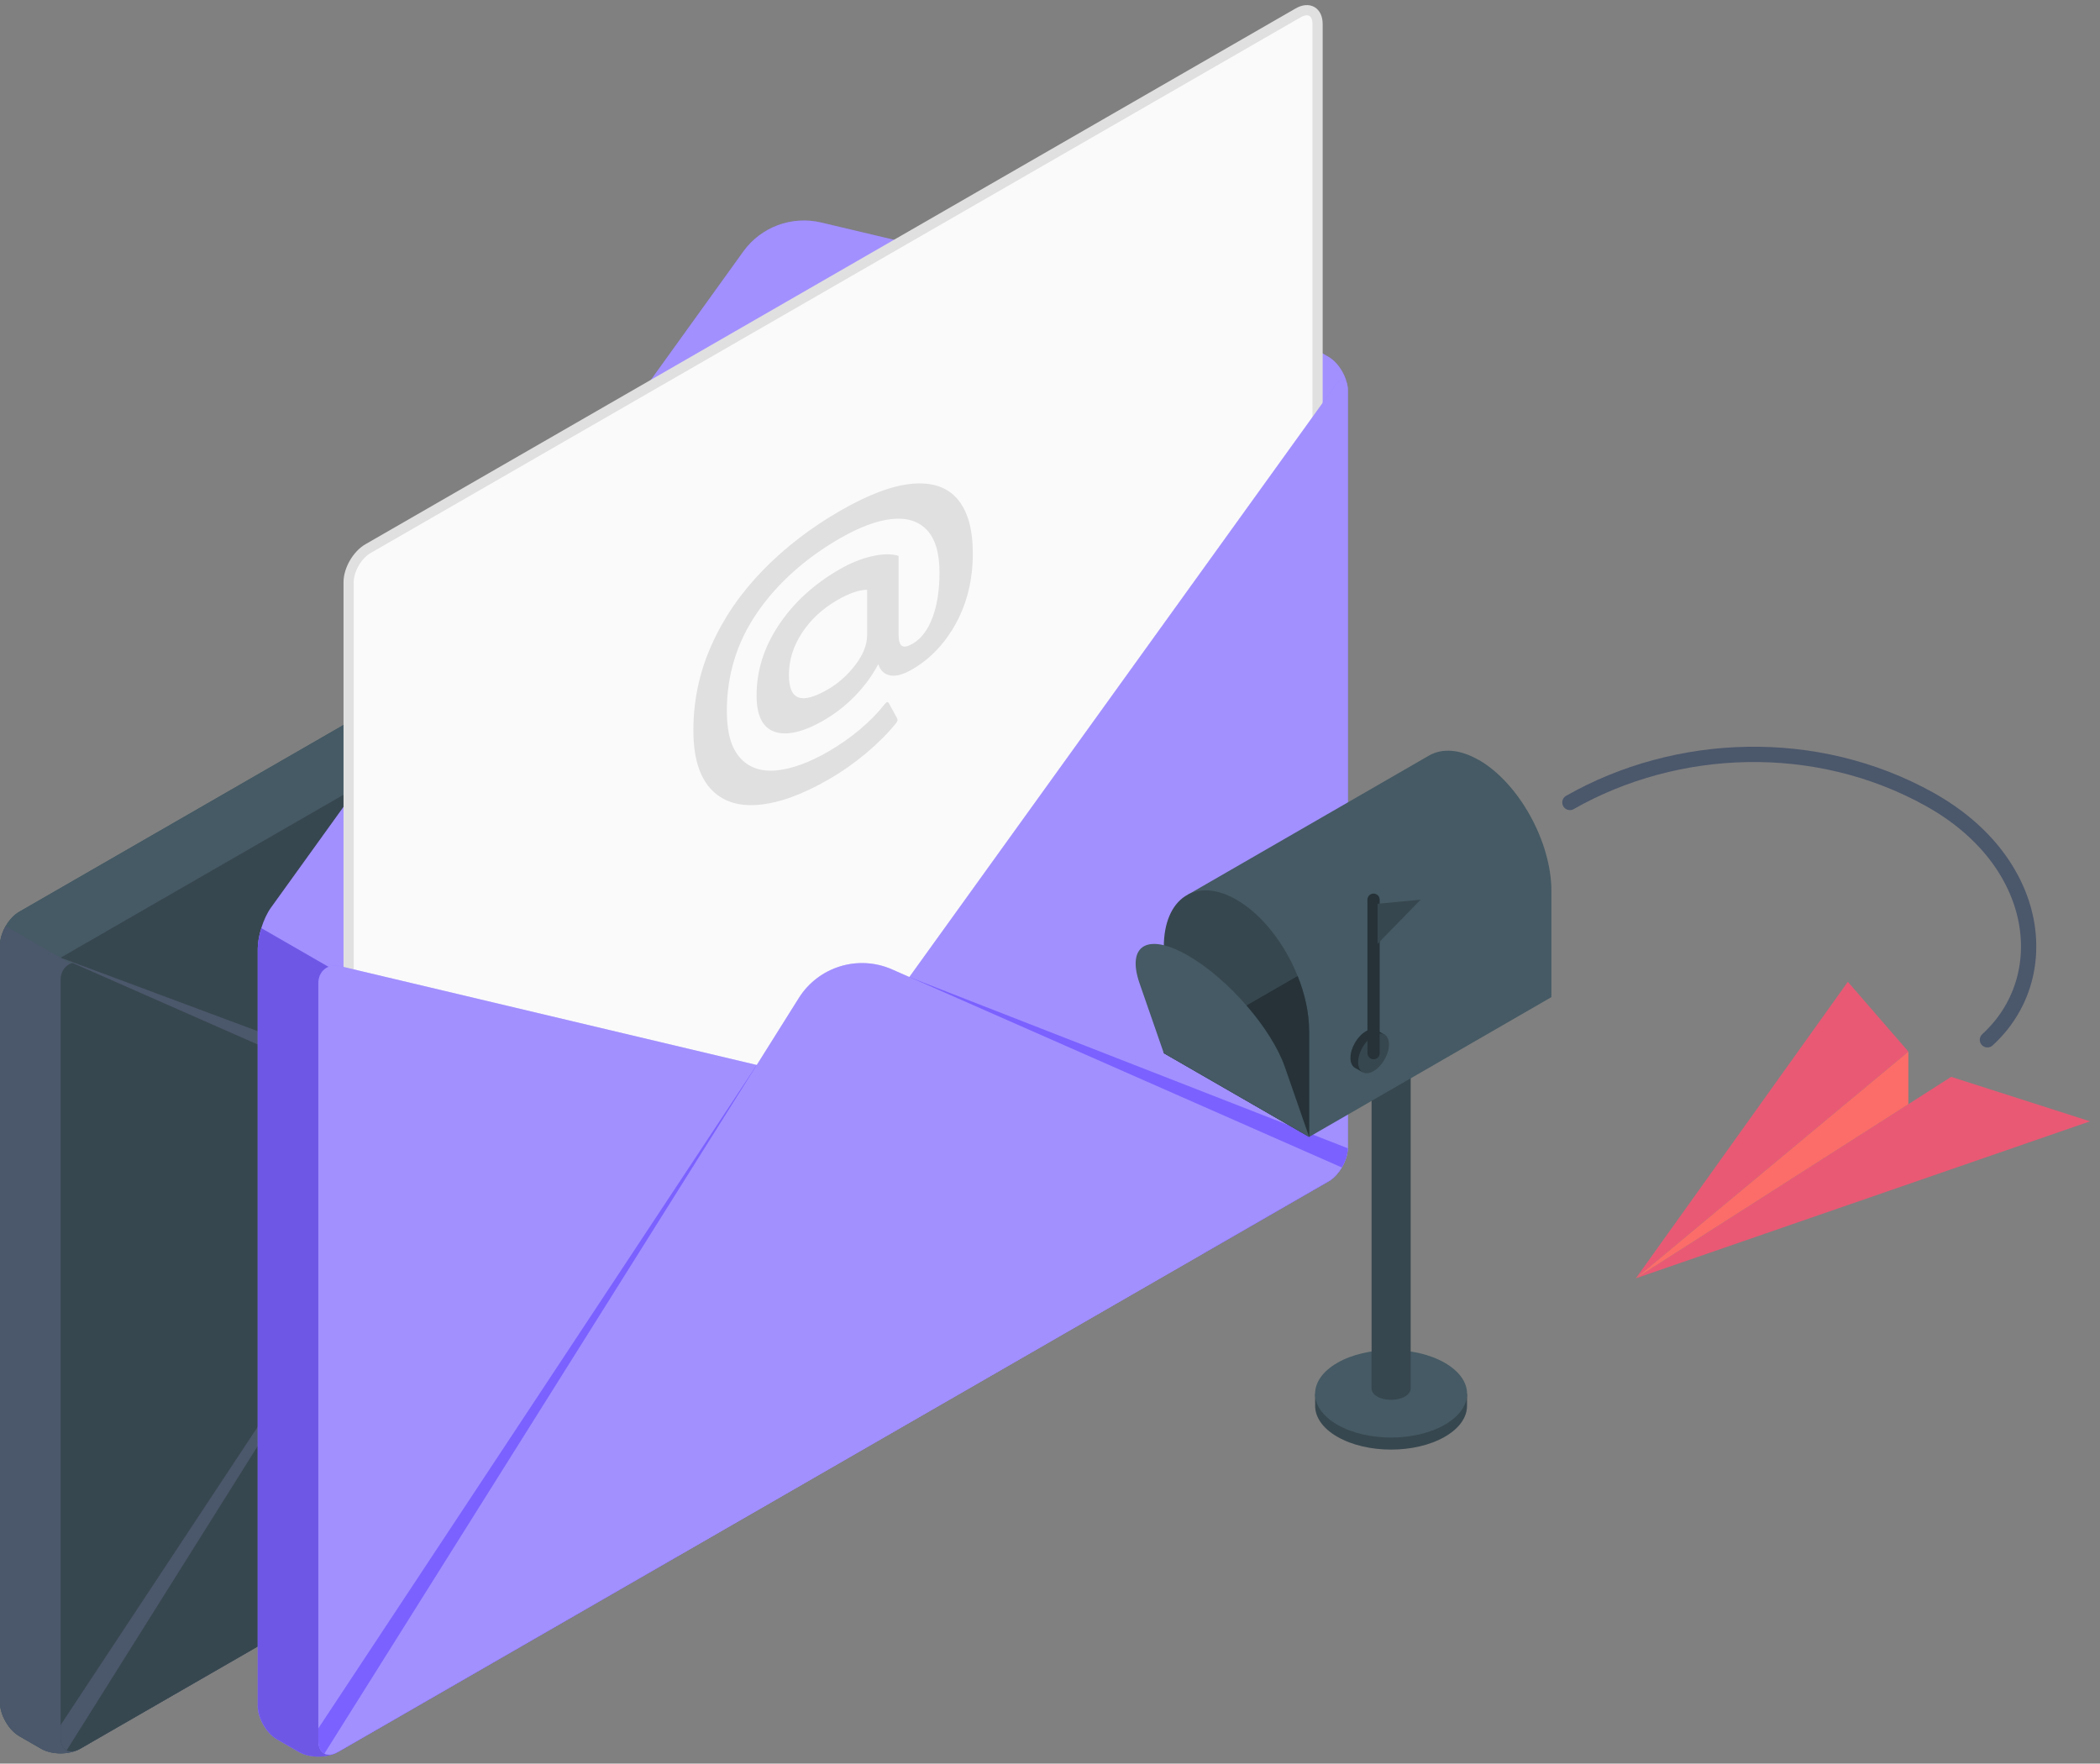 <svg width="206" height="173" viewBox="0 0 206 173" fill="none" xmlns="http://www.w3.org/2000/svg">
<rect x="0" y="0" width="206" height="173" fill="#808080" stroke="none"/>
<g id="Group 34574">
<g id="Paperplanes">
<g id="Group">
<path id="Vector" d="M160.469 125.396L191.399 105.634L205.021 109.997L160.469 125.396Z" fill="#E95974"/>
<path id="Vector_2" d="M160.469 125.396L187.202 103.154L181.265 96.311L160.469 125.396Z" fill="#E95974"/>
<path id="Vector_3" d="M187.202 103.154V108.319L160.469 125.396L187.202 103.154Z" fill="#FC6C69"/>
<path id="Vector_4" d="M154 78.716C164.478 72.76 178.162 72.212 189.293 78.415C200.275 84.534 201.61 95.936 194.956 102" stroke="#4B576B" stroke-width="1.5" stroke-miterlimit="10" stroke-linecap="round"/>
</g>
</g>
<g id="Envelopes">
<g id="Group_2">
<g id="Group_3">
<g id="Group_4">
<path id="Vector_5" d="M0 92.711C0 91.5 0.848 90.034 1.901 89.429L99.085 33.454C100.138 32.849 101.834 32.849 102.887 33.454L105.03 34.687C106.075 35.292 106.931 36.759 106.931 37.97V112.291C106.931 113.495 106.075 114.968 105.03 115.574L7.846 171.548C6.8 172.147 5.089 172.147 4.044 171.548L1.901 170.316C0.856 169.717 0 168.237 0 167.033V92.711Z" fill="#455A64"/>
<path id="Vector_6" d="M0 92.711C0 91.5 0.848 90.034 1.901 89.429L99.085 33.454C100.138 32.849 101.834 32.849 102.887 33.454L105.03 34.687C106.075 35.292 106.931 36.759 106.931 37.97V112.291C106.931 113.495 106.075 114.968 105.03 115.574L7.846 171.548C6.8 172.147 5.089 172.147 4.044 171.548L1.901 170.316C0.856 169.717 0 168.237 0 167.033V92.711Z" fill="#455A64"/>
<path id="Vector_7" d="M8.913 95.659L0.563 90.844C0.219 91.435 0.007 92.106 0.007 92.711V167.033C0.007 168.236 0.863 169.717 1.908 170.315L4.051 171.548C5.096 172.154 6.808 172.154 7.853 171.548L8.921 170.936V95.659H8.913Z" fill="#4B576B"/>
<path id="Vector_8" d="M106.931 37.97V112.291C106.931 112.911 106.704 113.604 106.339 114.21C106.039 114.706 105.659 115.151 105.227 115.45L105.154 115.494C105.11 115.523 105.074 115.552 105.03 115.574L7.846 171.548H7.831C7.327 171.84 6.873 171.877 6.537 171.702C6.171 171.512 5.945 171.082 5.945 170.454V96.133C5.945 94.929 6.895 94.17 8.08 94.455L48.947 104.15L54.299 105.419C55.483 105.696 57.012 105.127 57.714 104.143L63.914 95.527L105.651 37.554C106.353 36.576 106.931 36.759 106.931 37.97Z" fill="#37474F"/>
<path id="Vector_9" d="M105.03 115.574C105.074 115.552 105.11 115.523 105.154 115.494L105.227 115.45C105.659 115.151 106.039 114.706 106.339 114.21C106.697 113.612 106.924 112.933 106.931 112.32L63.914 95.527L92.716 122.665L105.03 115.574Z" fill="#4B576B"/>
<path id="Vector_10" d="M5.945 170.454C5.945 171.082 6.171 171.512 6.537 171.702C6.873 171.877 7.327 171.84 7.831 171.556H7.846L41.306 152.275L48.947 104.15L5.945 169.221V170.454Z" fill="#4B576B"/>
<path id="Vector_11" d="M106.339 114.21C106.039 114.706 105.659 115.151 105.227 115.45L105.154 115.494L7.846 171.549H7.831C7.327 171.84 6.873 171.877 6.537 171.702L53.071 97.585C55.001 94.513 58.898 93.317 62.218 94.783L106.331 114.21H106.339Z" fill="#37474F"/>
</g>
<path id="Vector_12" d="M5.945 93.944L50.643 113.633C53.97 115.1 57.867 113.903 59.798 110.825L106.733 35.891L5.945 93.944Z" fill="#4B576B"/>
<path id="Vector_13" d="M5.945 93.944L50.957 110.723C54.16 111.919 57.772 110.737 59.637 107.878L106.733 35.898L5.945 93.944Z" fill="#37474F"/>
</g>
<g id="Group_5">
<g id="Group_6">
<path id="Vector_14" d="M25.285 167.352V93.031C25.285 91.827 25.862 90.04 26.564 89.062L72.915 24.669C74.648 22.262 77.661 21.146 80.542 21.824L124.129 32.161C125.298 32.438 127.119 33.161 128.165 33.759L130.307 34.992C131.353 35.597 132.208 37.071 132.208 38.275V112.596C132.208 113.8 131.353 115.273 130.307 115.879L33.123 171.861C32.078 172.459 30.367 172.459 29.321 171.861L27.178 170.628C26.133 170.03 25.277 168.549 25.277 167.345L25.285 167.352Z" fill="#7B61FF"/>
<path id="Vector_15" opacity="0.3" d="M25.285 167.352V93.031C25.285 91.827 25.862 90.04 26.564 89.062L72.915 24.669C74.648 22.262 77.661 21.146 80.542 21.824L124.129 32.161C125.298 32.438 127.119 33.161 128.165 33.759L130.307 34.992C131.353 35.597 132.208 37.071 132.208 38.275V112.596C132.208 113.8 131.353 115.273 130.307 115.879L33.123 171.861C32.078 172.459 30.367 172.459 29.321 171.861L27.178 170.628C26.133 170.03 25.277 168.549 25.277 167.345L25.285 167.352Z" fill="white"/>
</g>
<path id="Vector_16" d="M34.198 57.103V151.96C34.198 153.171 35.046 153.66 36.099 153.054L127.346 100.494C128.391 99.888 129.247 98.422 129.247 97.211V2.354C129.247 1.143 128.399 0.654 127.346 1.26L36.099 53.82C35.046 54.426 34.198 55.892 34.198 57.103Z" fill="#FAFAFA" stroke="#E0E0E0" stroke-miterlimit="10"/>
<path id="Vector_17" d="M32.224 94.84L25.636 91.046C25.416 91.739 25.285 92.454 25.285 93.031V167.352C25.285 168.556 26.14 170.037 27.186 170.635L29.328 171.868C30.374 172.473 32.085 172.473 33.13 171.868L34.044 171.342L32.231 94.84H32.224Z" fill="#7B61FF"/>
<g id="Group_7" opacity="0.1">
<path id="Vector_18" d="M32.224 94.84L25.636 91.046C25.416 91.739 25.285 92.454 25.285 93.031V167.352C25.285 168.556 26.14 170.037 27.186 170.635L29.328 171.868C30.374 172.473 32.085 172.473 33.13 171.868L34.044 171.342L32.231 94.84H32.224Z" fill="black"/>
</g>
<g id="Group_8">
<path id="Vector_19" d="M132.216 38.289V112.61C132.216 113.231 131.989 113.924 131.623 114.529C131.324 115.025 130.943 115.47 130.512 115.769L130.439 115.813C130.395 115.842 130.358 115.871 130.314 115.893L33.13 171.868H33.116C32.611 172.16 32.158 172.196 31.822 172.021C31.456 171.831 31.229 171.401 31.229 170.773V96.452C31.229 95.248 32.18 94.49 33.364 94.774L74.231 104.469L79.584 105.739C80.768 106.016 82.296 105.447 82.998 104.462L89.199 95.847L130.936 37.873C131.638 36.896 132.216 37.078 132.216 38.289Z" fill="#7B61FF"/>
<path id="Vector_20" opacity="0.3" d="M132.216 38.289V112.61C132.216 113.231 131.989 113.924 131.623 114.529C131.324 115.025 130.943 115.47 130.512 115.769L130.439 115.813C130.395 115.842 130.358 115.871 130.314 115.893L33.13 171.868H33.116C32.611 172.16 32.158 172.196 31.822 172.021C31.456 171.831 31.229 171.401 31.229 170.773V96.452C31.229 95.248 32.18 94.49 33.364 94.774L74.231 104.469L79.584 105.739C80.768 106.016 82.296 105.447 82.998 104.462L89.199 95.847L130.936 37.873C131.638 36.896 132.216 37.078 132.216 38.289Z" fill="white"/>
</g>
<path id="Vector_21" d="M130.314 115.893C130.358 115.871 130.395 115.842 130.439 115.813L130.512 115.769C130.943 115.47 131.324 115.025 131.623 114.529C131.982 113.931 132.208 113.253 132.216 112.64L89.199 95.847L118.001 122.984L130.314 115.893Z" fill="#7B61FF"/>
<path id="Vector_22" d="M31.229 170.773C31.229 171.401 31.456 171.831 31.822 172.021C32.158 172.196 32.611 172.16 33.116 171.875H33.13L66.59 152.594L74.231 104.469L31.229 169.541V170.773Z" fill="#7B61FF"/>
<g id="Group_9">
<path id="Vector_23" d="M131.623 114.529C131.324 115.025 130.943 115.47 130.512 115.769L130.439 115.813L33.13 171.868H33.116C32.611 172.16 32.158 172.196 31.822 172.021L78.363 97.897C80.293 94.825 84.19 93.629 87.51 95.095L131.623 114.522V114.529Z" fill="#7B61FF"/>
<path id="Vector_24" opacity="0.3" d="M131.623 114.529C131.324 115.025 130.943 115.47 130.512 115.769L130.439 115.813L33.13 171.868H33.116C32.611 172.16 32.158 172.196 31.822 172.021L78.363 97.897C80.293 94.825 84.19 93.629 87.51 95.095L131.623 114.522V114.529Z" fill="white"/>
</g>
<path id="Vector_25" d="M74.37 78.951C72.359 79.119 70.795 78.579 69.683 77.347C68.572 76.106 68.016 74.21 68.016 71.649C68.016 68.724 68.608 65.93 69.8 63.275C70.985 60.619 72.659 58.175 74.824 55.95C76.988 53.725 79.532 51.763 82.465 50.078C85.207 48.502 87.546 47.627 89.492 47.452C91.436 47.284 92.913 47.78 93.923 48.955C94.924 50.129 95.429 51.909 95.429 54.294C95.429 56.833 94.88 59.109 93.791 61.115C92.701 63.121 91.254 64.639 89.462 65.675C88.585 66.178 87.861 66.375 87.298 66.251C86.728 66.127 86.355 65.762 86.157 65.149C85.558 66.287 84.79 67.331 83.861 68.279C82.933 69.235 81.887 70.037 80.732 70.708C78.743 71.832 77.156 72.189 75.979 71.781C74.802 71.372 74.217 70.183 74.217 68.221C74.217 65.784 74.948 63.479 76.403 61.298C77.858 59.116 79.847 57.293 82.37 55.841C83.459 55.214 84.534 54.783 85.58 54.55C86.625 54.324 87.481 54.316 88.146 54.528V62.209C88.146 62.83 88.256 63.209 88.468 63.355C88.68 63.501 89.031 63.428 89.528 63.143C90.362 62.662 91.012 61.808 91.473 60.583C91.934 59.357 92.16 57.883 92.16 56.155C92.16 54.236 91.744 52.843 90.91 51.975C90.076 51.106 88.928 50.756 87.459 50.917C85.996 51.077 84.322 51.705 82.435 52.784C78.991 54.769 76.271 57.205 74.282 60.087C72.294 62.975 71.299 66.2 71.299 69.76C71.299 71.853 71.731 73.378 72.601 74.341C73.471 75.304 74.655 75.713 76.162 75.574C77.668 75.428 79.386 74.808 81.309 73.692C82.355 73.086 83.371 72.379 84.344 71.562C85.316 70.745 86.113 69.935 86.735 69.125C86.837 69.001 86.925 68.921 86.991 68.884C87.057 68.848 87.115 68.877 87.181 68.965L87.985 70.424C88.029 70.526 88.051 70.591 88.051 70.613C88.051 70.723 87.978 70.861 87.824 71.029C87.035 71.999 86.062 72.962 84.921 73.918C83.773 74.874 82.582 75.713 81.346 76.427C78.714 77.945 76.396 78.784 74.378 78.951H74.37ZM83.905 65.23C84.673 64.223 85.06 63.245 85.06 62.304V57.854C84.271 57.862 83.298 58.197 82.143 58.861C80.688 59.7 79.532 60.772 78.677 62.071C77.822 63.377 77.39 64.755 77.39 66.207C77.39 67.447 77.697 68.177 78.319 68.41C78.94 68.644 79.905 68.381 81.207 67.63C82.231 67.039 83.13 66.236 83.905 65.23Z" fill="#E0E0E0"/>
</g>
</g>
</g>
<g id="Mailbox">
<g id="Group_10">
<path id="Vector_26" d="M143.909 137.891V136.724H143.624C143.288 136.046 142.659 135.404 141.73 134.871C138.82 133.193 134.096 133.193 131.186 134.871C130.258 135.404 129.629 136.046 129.292 136.724H129.007V137.855C128.985 138.971 129.709 140.094 131.186 140.941C134.096 142.618 138.82 142.618 141.73 140.941C143.193 140.102 143.917 138.993 143.909 137.891Z" fill="#37474F"/>
<path id="Vector_27" d="M131.186 133.689C134.097 132.011 138.82 132.011 141.73 133.689C144.64 135.367 144.64 138.081 141.73 139.758C138.82 141.436 134.097 141.436 131.186 139.758C128.276 138.081 128.276 135.367 131.186 133.689Z" fill="#455A64"/>
<path id="Vector_28" d="M134.543 100.949V136.213C134.543 136.498 134.733 136.782 135.106 136.994C135.851 137.424 137.073 137.424 137.818 136.994C138.191 136.775 138.381 136.498 138.381 136.213V100.949H134.543Z" fill="#37474F"/>
<path id="Vector_29" d="M145.05 74.549C143.185 73.476 141.489 73.389 140.217 74.096L116.54 87.753L128.422 111.527L152.186 97.812V87.403C152.186 82.566 148.991 76.81 145.057 74.541L145.05 74.549Z" fill="#455A64"/>
<path id="Vector_30" d="M128.422 101.117V111.52L114.164 103.306V92.903C114.164 88.074 117.352 85.987 121.286 88.256C123.808 89.701 126.024 92.589 127.289 95.741C128.006 97.513 128.415 99.374 128.415 101.11L128.422 101.117Z" fill="#37474F"/>
<path id="Vector_31" d="M128.422 101.117V111.52L114.164 103.306L127.289 95.741C128.006 97.513 128.415 99.374 128.415 101.11L128.422 101.117Z" fill="#263238"/>
<path id="Vector_32" d="M126.046 104.684C124.737 100.905 120.482 96.003 116.54 93.734C112.607 91.466 110.479 92.691 111.788 96.47L114.164 103.313L128.422 111.527C128.422 111.527 127.355 108.463 126.046 104.684Z" fill="#455A64"/>
<g id="Group_11">
<path id="Vector_33" d="M135.844 101.511L135.047 101.051C134.777 100.898 134.396 100.92 133.987 101.161C133.153 101.642 132.473 102.809 132.473 103.772C132.473 104.254 132.641 104.589 132.912 104.75L133.658 105.173L133.789 104.947C133.928 104.918 134.075 104.867 134.221 104.779C135.054 104.298 135.734 103.13 135.734 102.167C135.734 102.021 135.712 101.897 135.683 101.781L135.844 101.511Z" fill="#263238"/>
<path id="Vector_34" d="M134.74 101.591C133.906 102.073 133.226 103.24 133.226 104.203C133.226 105.166 133.906 105.552 134.74 105.071C135.574 104.589 136.254 103.422 136.254 102.459C136.254 101.496 135.574 101.11 134.74 101.591Z" fill="#37474F"/>
</g>
<path id="Vector_35" d="M134.74 103.313V88.256" stroke="#263238" stroke-width="1.2" stroke-miterlimit="10" stroke-linecap="round"/>
<path id="Vector_36" d="M135.135 88.657V92.582L139.354 88.256L135.135 88.657Z" fill="#37474F"/>
</g>
</g>
</g>
</svg>
